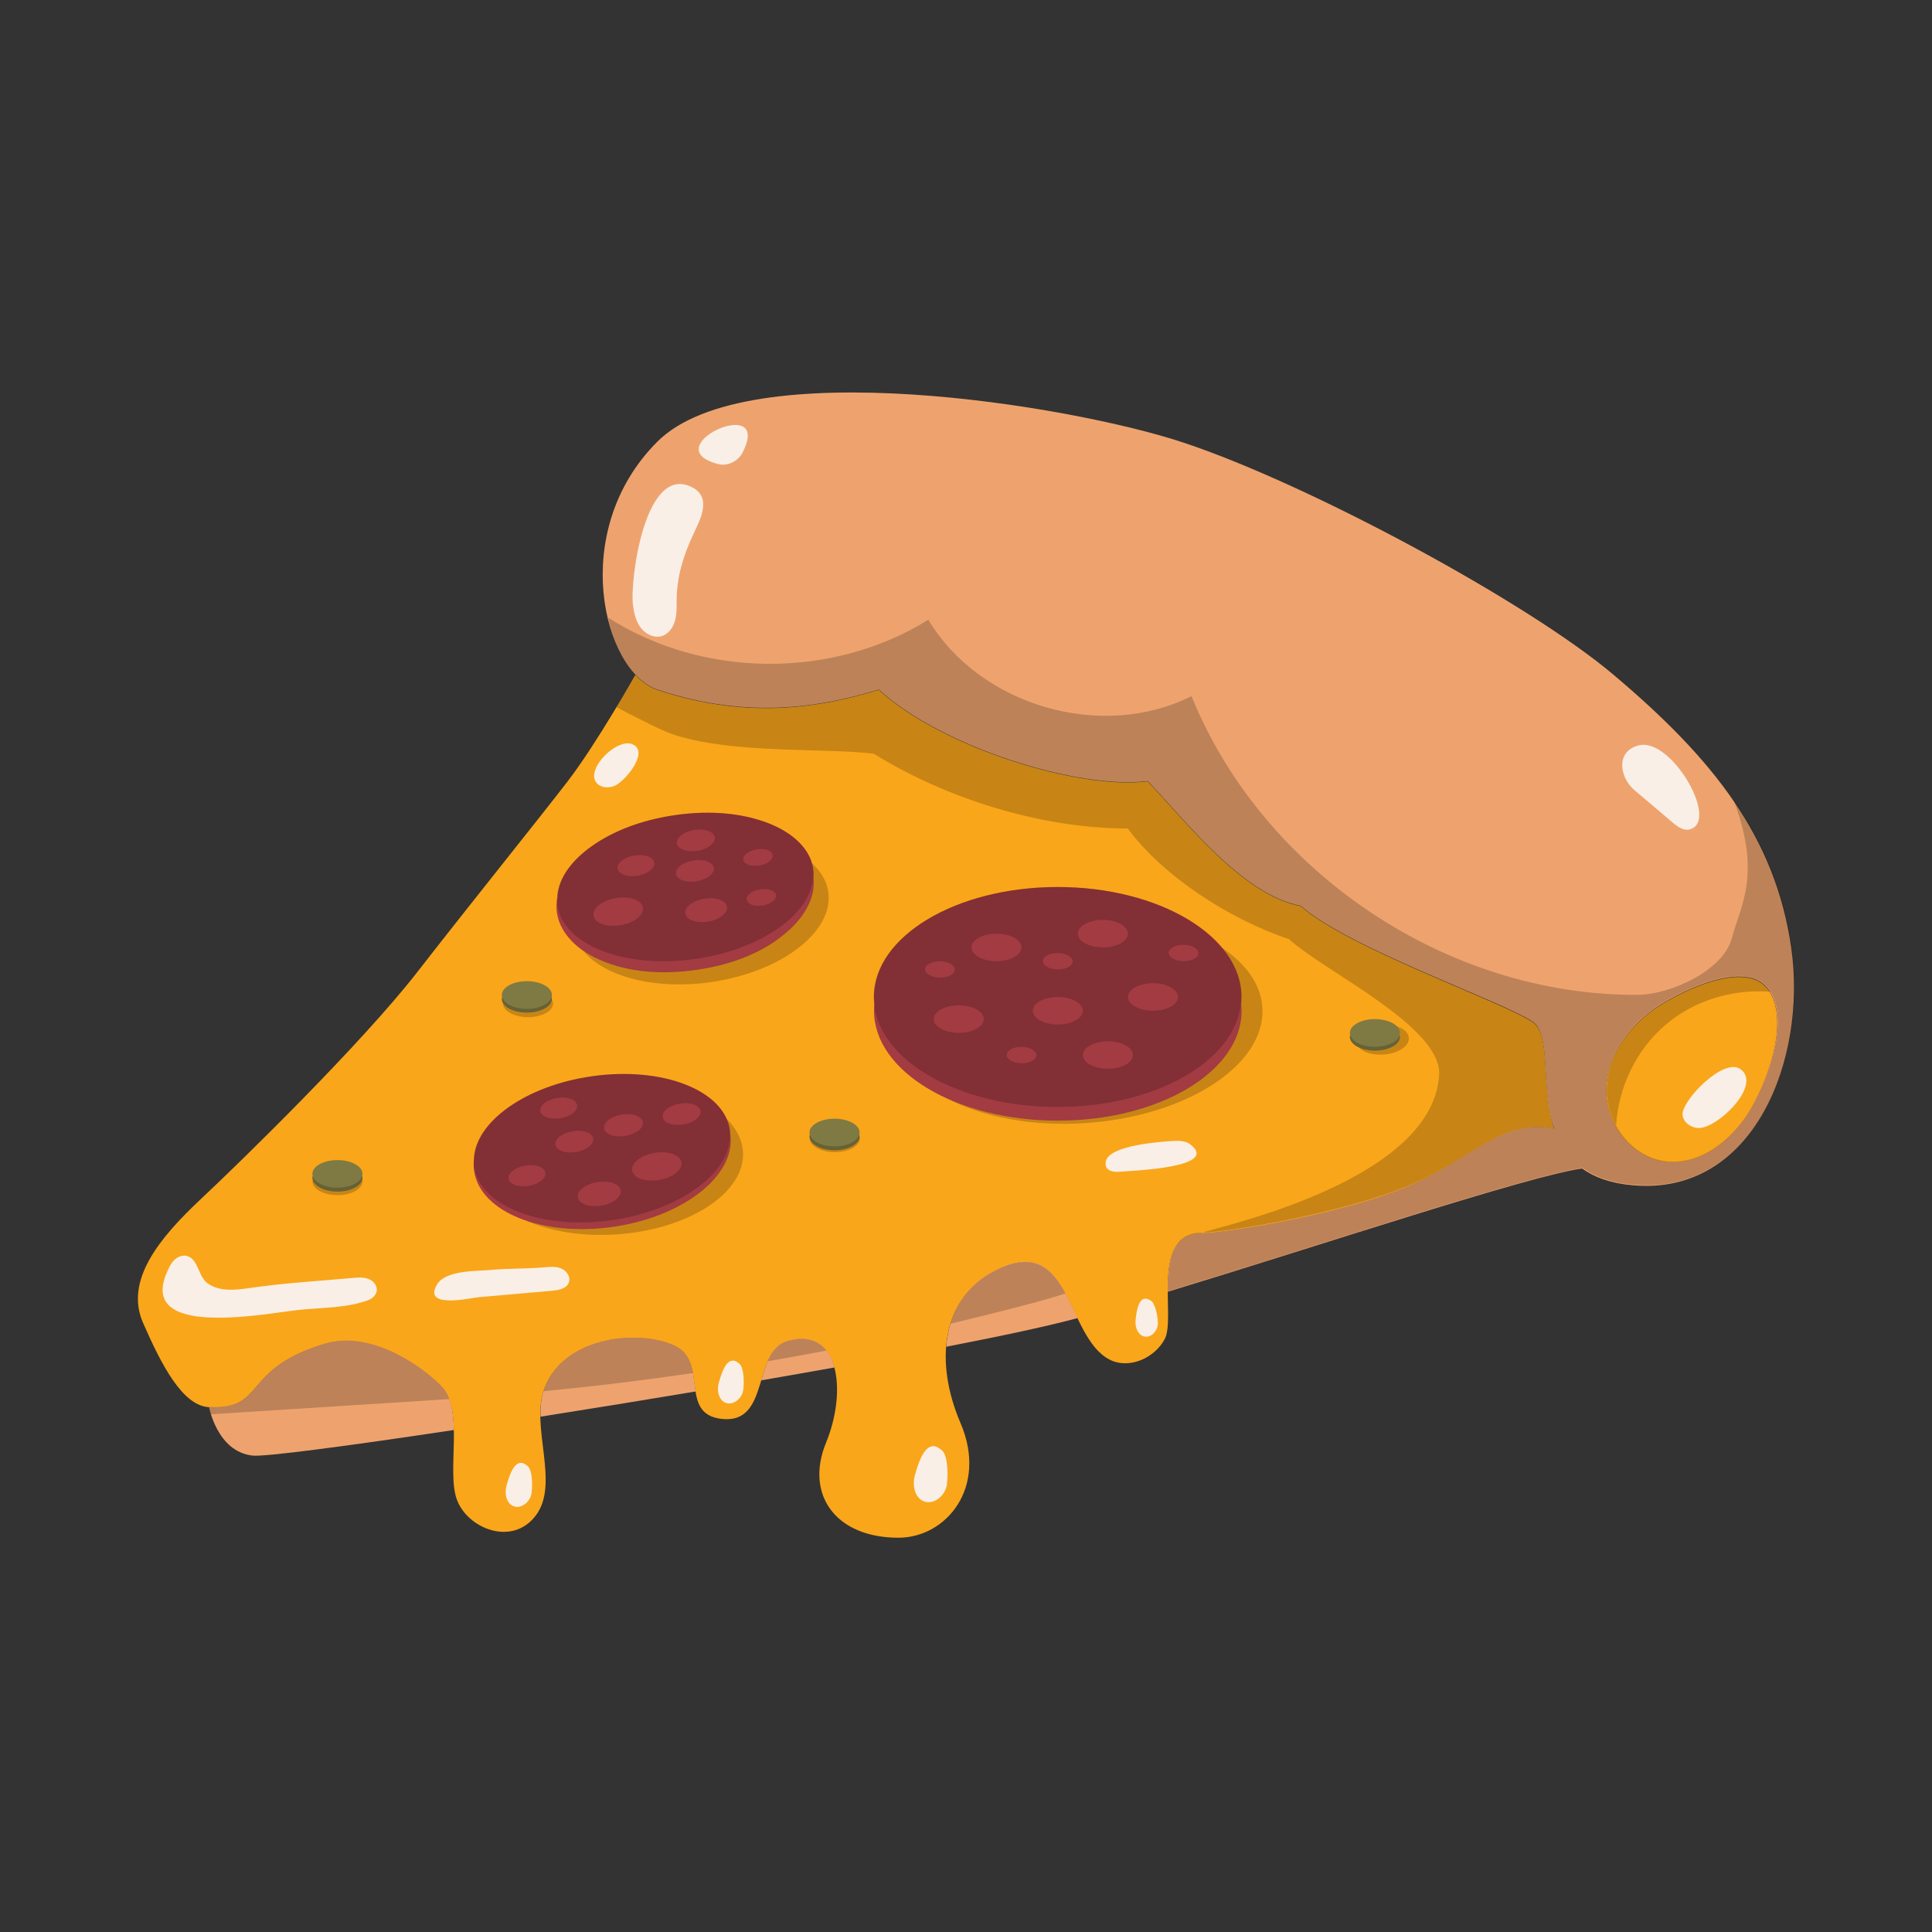 <svg xmlns="http://www.w3.org/2000/svg" xmlns:xlink="http://www.w3.org/1999/xlink" version="1.1" id="svg-edited-version" x="0px" y="0px" viewBox="0 0 595.28 595.28" enable-background="new 0 0 595.28 595.28" xml:space="preserve" class="injected-svg" data-src="https://preview.pixlr.com/images/svg/100/1/8586cfd0f33429d90564bbb2024325cd6e11b123561e3618a9d823284b28ddfb.svg">
<rect x="0" y="0" width="595.28" height="595.28" fill="#333333" stroke="none"/>
<g>
	<path fill="#FAA61A" d="M478.891,347.929L478.891,347.929c-14.491-3.585-25.321,9.273-44.821,17.575   c-19.5,8.301-55.25,14.448-64.206,14.59c-15.501,0.246-7.442,25.815-10.994,32.494c-3.165,5.951-11.134,9.428-17.092,6.274   c-13.556-7.174-11.684-39.538-35.318-27.249c-16.455,8.556-18.569,28.046-10.516,46.839c8.531,19.907-4.456,35.334-19.094,35.345   c-19.5,0.014-28.844-13.406-22.344-29.251c6.6-16.086,4.063-35.75-11.729-31.361c-11.157,3.1-5.333,25.674-20.397,24.006   c-13.537-1.499-3.623-17.832-14.998-22.707s-34.125-2.438-39.813,13.813c-4.025,11.504,4.876,28.844-2.437,38.594   c-7.313,9.751-21.125,4.063-24.375-4.874c-3.251-8.938,2.437-27.626-4.875-34.938c-7.313-7.313-22.461-16.945-35.751-13   c-26,7.719-18.078,20.516-35.75,19.501c-8.152-0.469-14.625-13.001-20.313-26.001c-5.688-13,4.875-26,17.875-38.188   s49.563-47.938,66.626-69.876c17.063-21.938,37.375-47.125,46.313-58.744c8.938-11.619,20.871-32.826,20.871-32.826   c2.069,2.219,4.35,3.832,6.754,4.633c29.25,9.75,52,4.875,68.25,0c19.5,17.875,61.75,30.875,82.876,28.193   c11.375,11.943,29.25,35.182,47.125,38.432c14.626,13,61.751,29.25,71.501,35.75C478.088,318.839,474.629,334.925,478.891,347.929z    M511.371,309.842c-9.089,5.754-16.185,15.289-16.479,25.808c-0.294,10.519,7.671,21.337,18.465,22.46   c10.194,1.062,19.503-6.191,24.989-14.585c5.642-8.633,13.214-28.143,6.836-38.044C538.633,295.315,518.83,305.121,511.371,309.842   z" originalFill="#FAA61A"/>
	<path fill="#EEA36E" d="M214.354,428.735c-16.166,2.708-32.43,5.345-47.825,7.766c-0.056-2.958,0.185-5.784,1.071-8.319   c5.688-16.25,28.438-18.688,39.813-13.813C213.788,417.102,213.477,423.433,214.354,428.735z M242.808,413.07   c-5.085,1.413-6.644,6.871-8.259,12.235c7.688-1.324,15.246-2.649,22.588-3.961C255.406,414.807,250.813,410.846,242.808,413.07z    M306.49,391.499c-9.48,4.929-14.176,13.495-14.935,23.458c17.479-3.393,31.775-6.461,40.494-8.845l0,0   C326.763,395.211,322.416,383.218,306.49,391.499z M135.912,426.963c-7.313-7.313-22.461-16.945-35.751-13   c-26,7.719-18.078,20.516-35.75,19.501c0,0,2.438,13.812,13.406,15.03c3.708,0.412,28.757-2.875,62.044-7.886   C139.748,435.101,138.977,430.029,135.912,426.963z M551.914,292.087c-4.875-34.125-23.977-58.222-54.852-84.258   c-26.354-22.223-93.395-58.49-132.438-71.465c-34.654-11.516-134.462-27.903-162.087-0.277s-16.604,70.84,0,76.375   c29.25,9.75,52,4.875,68.25,0c19.5,17.875,61.75,30.875,82.876,28.193c11.375,11.943,29.25,35.182,47.125,38.432   c14.625,13,61.75,29.25,71.501,35.75c5.83,3.887,2.227,21.301,6.633,32.977c-15.985-3.449-25.32,9.273-44.821,17.574   c-19.5,8.302-55.25,14.449-64.206,14.591c-9.225,0.146-10.105,9.26-10.056,18.024c47.322-14.377,110.664-35.548,127.604-37.971   v-0.007c3.747,2.703,8.813,4.586,15.722,5.187C540.539,368.463,556.789,326.212,551.914,292.087z M538.377,343.41   c-5.486,8.394-14.795,15.646-24.988,14.585c-10.795-1.123-18.76-11.941-18.466-22.46c0.295-10.519,7.391-20.054,16.479-25.808   c7.459-4.721,27.262-14.526,33.811-4.361C551.591,315.268,544.019,334.777,538.377,343.41z" originalFill="#EEA36E"/>
	<path fill="#7F7A43" d="M431.233,318.992c0.077-0.241,0.125-0.488,0.125-0.741c0-2.347-3.455-4.248-7.719-4.248   c-4.263,0-7.719,1.901-7.719,4.248c0,0.224,0.041,0.44,0.101,0.654c-0.05,0.186-0.101,0.371-0.101,0.564   c0,2.346,3.456,4.248,7.719,4.248c4.264,0,7.719-1.902,7.719-4.248c0-0.209-0.043-0.348-0.095-0.549   C431.258,318.943,431.24,318.969,431.233,318.992z" originalFill="#7F7A43"/>
	<path fill="#7F7A43" d="M257.137,344.691c-4.264,0-7.719,1.901-7.719,4.247c0,0.223,0.04,0.439,0.1,0.653   c-0.049,0.186-0.1,0.372-0.1,0.566c0,2.347,3.455,4.248,7.719,4.248c4.262,0,7.719-1.901,7.719-4.248   c0-0.193-0.051-0.38-0.102-0.565c0.061-0.214,0.102-0.432,0.102-0.654C264.855,346.593,261.398,344.691,257.137,344.691z" originalFill="#7F7A43"/>
	<path fill="#7F7A43" d="M162.334,302.319c-4.264,0-7.719,1.902-7.719,4.249c0,0.223,0.041,0.439,0.101,0.652   c-0.05,0.187-0.101,0.373-0.101,0.565c0,2.347,3.455,4.249,7.719,4.249c4.263,0,7.719-1.902,7.719-4.249   c0-0.192-0.051-0.378-0.101-0.564c0.06-0.214,0.101-0.431,0.101-0.653C170.053,304.222,166.597,302.319,162.334,302.319z" originalFill="#7F7A43"/>
	<path fill="#7F7A43" d="M103.979,357.438c-4.264,0-7.719,1.902-7.719,4.249c0,0.223,0.04,0.439,0.1,0.652   c-0.049,0.187-0.1,0.373-0.1,0.565c0,2.347,3.455,4.249,7.719,4.249c4.262,0,7.719-1.902,7.719-4.249   c0-0.192-0.051-0.378-0.102-0.564c0.061-0.214,0.102-0.431,0.102-0.653C111.697,359.34,108.24,357.438,103.979,357.438z" originalFill="#7F7A43"/>
	<path fill="#A23B42" d="M188.824,378.041c-21.799,3.116-40.938-4.623-42.748-17.287c-0.047-0.325-0.081-0.649-0.103-0.975   c-0.014-0.205-0.016-0.409-0.02-0.614c-0.003-0.12-0.012-0.24-0.012-0.359c0.001-0.212,0.015-0.423,0.025-0.634   c0.006-0.113,0.005-0.227,0.014-0.34c0.018-0.251,0.049-0.501,0.08-0.751c0.009-0.071,0.013-0.143,0.022-0.214   c0.624-11.376,16.058-22.357,36.295-25.25c21.738-3.107,40.777,4.293,42.527,16.529c0.064,0.449,0.097,0.898,0.113,1.348v-0.001   C226.806,362.148,210.609,374.927,188.824,378.041z M250.655,270.521c0.654-8.245-6.447-13.875-13.356-16.673   c-9.579-3.878-20.546-4.135-30.633-2.491c-8.658,1.411-17.358,4.367-24.529,9.522c-5.085,3.656-10.1,9.052-10.391,15.654   c-1.675,8.373,4.426,14.99,11.414,18.471c8.998,4.48,19.703,5.251,29.554,4.094c10.962-1.288,22.506-5.13,30.713-12.775   c0.004-0.004,0.009-0.008,0.014-0.012C247.771,282.274,251.315,276.671,250.655,270.521   C250.73,269.573,250.692,270.866,250.655,270.521z M382.43,309.303c-0.002,0.014-0.004,0.026-0.006,0.04   c0.075-0.716,0.127-1.436,0.127-2.162c0-18.711-25.352-33.881-56.625-33.881c-31.274,0-56.627,15.17-56.627,33.881   c0,0.734,0.053,1.462,0.13,2.185c-0.002-0.02-0.007-0.039-0.009-0.06c-0.072,0.703-0.121,1.41-0.121,2.124   c0,18.712,25.352,33.881,56.626,33.881s56.627-15.169,56.627-33.881C382.552,310.715,382.502,310.007,382.43,309.303z" originalFill="#A23B42"/>
	<path fill="#F9EFE6" d="M51.357,392.19c0.584-1.356,1.188-2.745,2.205-3.814s2.553-1.772,3.981-1.401   c3.688,0.956,3.427,6.395,6.553,8.543c3.672,2.522,8.561,1.976,12.968,1.327c10.461-1.54,21.092-2.135,31.62-3.087   c1.571-0.142,3.199-0.277,4.688,0.244c1.489,0.521,2.804,1.893,2.729,3.468c-0.068,1.438-1.27,2.622-2.618,3.122   c-6.698,2.483-14.483,2.278-21.548,3.021c-7.145,0.752-31.015,5.391-39.117-0.729C50.037,400.783,49.113,397.416,51.357,392.19z    M170.097,397.708c2.06-0.18,4.552-0.681,5.206-2.643c0.56-1.676-0.725-3.519-2.35-4.212c-1.627-0.692-3.473-0.539-5.233-0.373   c-5.364,0.504-10.787,0.278-16.163,0.784c-4.625,0.435-14.218-0.009-16.915,4.53c-4.552,7.66,10.608,4.08,12.951,3.876   C155.094,399.017,162.596,398.368,170.097,397.708z M345.515,360.999c2.442-0.297,30.618-1.098,21.271-8.367   c-1.482-1.152-3.526-1.19-5.401-1.076c-3.632,0.222-19.549,1.271-20.639,6.215C340.07,360.837,343.116,361.292,345.515,360.999z    M352.747,400.152c-2.214,0.236-2.64,4.707-2.857,6.532c-0.256,2.139,0.687,4.76,2.809,5.137c1.994,0.354,3.792-1.615,4.033-3.626   c0.179-1.49-0.588-6.351-2.021-7.359C353.934,400.29,353.288,400.096,352.747,400.152z M287.699,445.595   c-3.293-0.198-5.011,6.229-5.776,8.842c-0.897,3.063-0.163,7.122,2.844,8.193c2.827,1.007,5.937-1.431,6.781-4.31   c0.627-2.133,0.697-9.421-1.149-11.247C289.398,446.086,288.502,445.644,287.699,445.595z M160.615,450.731   c-2.585-0.156-3.934,4.892-4.535,6.942c-0.705,2.405-0.128,5.594,2.232,6.435c2.221,0.79,4.662-1.124,5.326-3.385   c0.492-1.674,0.547-7.397-0.903-8.831C161.951,451.117,161.246,450.77,160.615,450.731z M225.911,419.223   c-2.521-0.152-3.835,4.767-4.421,6.767c-0.687,2.344-0.125,5.45,2.177,6.271c2.163,0.771,4.542-1.096,5.19-3.299   c0.479-1.632,0.533-7.209-0.881-8.606C227.212,419.599,226.525,419.26,225.911,419.223z M190.578,229.745   c-4.34,2-8.963,7.709-7.096,11.001c1.143,2.011,4.094,2.313,6.15,1.255c3.547-1.823,10.715-10.908,4.904-12.804   C193.411,228.829,192.01,229.085,190.578,229.745z M518.417,343.395c0.121,2.361,2.561,4.106,4.925,4.165   c5.854,0.143,19.546-13.141,13.01-18.085C531.159,325.547,518.197,339.087,518.417,343.395z M195.04,186.568   c0.339,2.44,0.919,4.938,2.415,6.896s4.113,3.234,6.469,2.516c2.127-0.647,3.543-2.733,4.104-4.884   c0.561-2.15,0.432-4.41,0.466-6.632c0.108-7.055,2.145-13.43,5.088-19.763c1.952-4.199,5.969-11.25-0.224-14.505   C198.686,142.482,193.997,179.051,195.04,186.568z M228.795,139.454c-1.367,2.662-4.624,4.286-7.52,3.534   c-12.428-3.223-2.729-11.037,4.027-11.959C229.39,130.472,232.401,132.434,228.795,139.454z M504.979,229.648   c10.1-2.465,25.063,23.661,15.549,25.923c-1.88,0.447-3.675-0.887-5.149-2.136c-3.93-3.331-7.858-6.66-11.787-9.99   C499.017,239.567,497.679,231.43,504.979,229.648z" originalFill="#F9EFE6"/>
	<path opacity="0.2" d="M167.453,428.675c0.052-0.162,0.083-0.334,0.14-0.494c5.688-16.25,28.438-18.688,39.813-13.813   c4.169,1.787,5.475,5.114,6.127,8.685C198.223,425.315,182.856,427.178,167.453,428.675z M328.268,398.533   c-4.229-7.785-9.637-13.262-21.777-6.948c-7.102,3.692-11.518,9.427-13.605,16.259c8.25-1.962,16.482-3.999,24.676-6.186   C321.141,400.702,324.74,399.706,328.268,398.533z M138.434,431.069c-0.588-1.586-1.398-2.983-2.521-4.106   c-7.313-7.313-22.461-16.945-35.751-13c-26,7.719-18.078,20.516-35.75,19.501c0,0,0.165,0.919,0.591,2.295   c19.557-1.241,39.113-2.481,58.669-3.722C128.592,431.725,133.514,431.404,138.434,431.069z M242.808,413.153   c-3.136,0.871-4.926,3.285-6.22,6.263c6.022-1.045,12.039-2.126,18.039-3.289C252.17,413.009,248.289,411.63,242.808,413.153z    M423.64,322.529c-3.883,0.066-7.066-1.584-7.606-3.639c-0.054,0.2-0.112,0.4-0.112,0.609c0,2.346,3.456,4.248,7.719,4.248   c4.264,0,7.719-1.902,7.719-4.248c0-0.209-0.043-0.348-0.095-0.549c-0.21,0.763-0.919,1.658-2.126,2.312   C427.783,321.996,425.85,322.491,423.64,322.529z M257.137,353.218c-3.885,0-7.066-1.584-7.607-3.639   c-0.053,0.2-0.111,0.4-0.111,0.609c0,2.347,3.455,4.248,7.719,4.248c4.262,0,7.719-1.901,7.719-4.248   c0-0.209-0.059-0.409-0.112-0.609C264.201,351.634,261.02,353.218,257.137,353.218z M162.334,310.847   c-3.884,0-7.066-1.585-7.607-3.64c-0.053,0.201-0.111,0.401-0.111,0.609c0,2.347,3.455,4.249,7.719,4.249   c4.263,0,7.719-1.902,7.719-4.249c0-0.208-0.059-0.408-0.111-0.609C169.4,309.262,166.218,310.847,162.334,310.847z    M103.979,365.935c-3.884,0-7.066-1.584-7.607-3.639c-0.053,0.2-0.111,0.4-0.111,0.609c0,2.346,3.456,4.248,7.719,4.248   c4.264,0,7.719-1.902,7.719-4.248c0-0.209-0.059-0.409-0.111-0.609C111.045,364.351,107.862,365.935,103.979,365.935z    M145.953,358.109c0,0.007,0,0.014,0.001,0.021C145.953,358.123,145.953,358.116,145.953,358.109   c0.016,0.431,0.052,0.86,0.113,1.291c1.75,12.235,20.791,19.636,42.528,16.527c20.94-2.993,36.738-14.645,36.306-26.434   c-0.017-0.449-0.049-0.898-0.113-1.348c-1.75-12.236-20.789-19.637-42.527-16.529c-20.237,2.893-35.671,13.874-36.295,25.25   c-0.01,0.071-0.014,0.143-0.022,0.214c0.009-0.076,0.014-0.153,0.024-0.23C145.943,357.27,145.938,357.689,145.953,358.109z    M171.639,276.462c-0.012,0.058-0.017,0.116-0.027,0.174c0.006-0.034,0.009-0.068,0.016-0.103   c0.504-11.425,15.984-22.483,36.306-25.389c21.737-3.108,40.778,4.292,42.527,16.528c0.136,0.949,0.151,1.9,0.076,2.848   c-0.005-0.04-0.004-0.081-0.009-0.121c-0.787,11.307-16.137,22.18-36.26,25.057c-21.739,3.107-40.779-4.293-42.527-16.529   C171.623,278.104,171.599,277.283,171.639,276.462z M269.31,309.365c-0.077-0.723-0.13-1.45-0.13-2.185   c0-18.711,25.353-33.881,56.627-33.881c31.273,0,56.625,15.17,56.625,33.881c0,0.727-0.052,1.446-0.127,2.162   c0.002-0.014,0.004-0.026,0.006-0.04c-1.832,17.723-26.422,31.76-56.504,31.76C295.761,341.063,271.193,327.058,269.31,309.365z    M503.309,365.034c-6.908-0.601-11.975-2.483-15.722-5.187v0.007c-16.939,2.423-80.281,23.594-127.604,37.971   c-0.05-8.765,0.831-17.878,10.056-18.024c8.956-0.142,44.706-6.289,64.206-14.591c19.501-8.301,28.691-20.845,44.677-17.396   c-4.192-11.563-0.803-29.09-6.633-32.977c-9.751-6.5-56.907-22.636-71.532-35.636c-17.875-3.25-35.75-26.489-47.125-38.432   c-21.126,2.682-63.376-10.318-82.876-28.193c-16.25,4.876-39,9.75-68.25,0c-6.773-2.258-13.006-11.535-15.109-22.263   c29.205,18.716,69.199,18.975,98.64,0.628c15.915,26.551,53.432,37.444,81.092,23.547c21.978,54.236,78.87,92.346,137.39,92.03   c10.304-0.055,26.511-7.543,29.11-17.515c2.6-9.971,9.282-19.518,0.444-42.69c9.413,13.668,15.522,28.35,17.986,45.595   C556.934,326.033,540.684,368.284,503.309,365.034z M545.357,305.188c-6.549-10.165-26.352-0.359-33.811,4.361   c-9.089,5.754-16.185,15.289-16.479,25.808c-0.294,10.519,7.671,21.337,18.466,22.46c10.193,1.062,19.502-6.191,24.988-14.585   C544.163,334.599,551.735,315.089,545.357,305.188z M472.273,314.844c-9.75-6.5-56.875-22.75-71.501-35.75   c-17.875-3.25-35.75-26.489-47.125-38.432c-21.126,2.682-63.376-10.318-82.876-28.193c-16.25,4.875-39,9.75-68.25,0   c-2.404-0.801-4.685-2.414-6.754-4.633c0,0-2.414,4.287-5.874,10.049c6.826,3.497,14.108,7.373,18.288,8.674   c18.588,5.788,46.046,3.82,61.057,5.688c22.302,13.813,51.495,23.027,78.233,23.027c10.637,14.398,30.949,27.846,49.642,34.071   c11.011,10.009,47.187,26.993,46.309,41.847c-2.024,34.205-73.613,47.848-73.365,48.789c9.223-0.213,44.695-6.219,64.028-14.584   c19.009-8.225,29.196-21.131,44.821-17.576C474.645,334.816,478.104,318.73,472.273,314.844z M545.447,305.58   c-0.085-0.144-0.145-0.304-0.234-0.443c-6.549-10.165-26.352-0.359-33.811,4.361c-9.089,5.754-16.185,15.289-16.479,25.808   c-0.112,4.032,0.997,8.105,3.007,11.662c0.677-11.856,6.169-23.465,15.228-31.188C521.981,308.256,533.913,304.647,545.447,305.58z    M255.205,274.83c-0.479-3.355-2.258-6.328-5.035-8.839c0.16,0.562,0.28,1.125,0.364,1.709c0.001,0.008,0,0.017,0,0.025   c0.128,0.9,0.13,1.801,0.067,2.699v0.001c1.466,12.69-14.607,25.385-36.216,28.475c-13.88,1.985-26.669-0.486-34.626-5.836   c6.602,7.878,22.065,12.006,39.254,9.549C240.75,299.505,256.955,287.066,255.205,274.83z M376.55,292.064   c3.808,4.555,5.956,9.704,5.956,15.143c0,0.717-0.034,1.403-0.107,2.109c0.074,0.706,0.107,1.422,0.107,2.14   c0,18.712-25.352,33.881-56.625,33.881c-12.743,0-24.462-2.549-33.925-6.799c10.773,5.576,25.741,8.559,42.114,7.526   c31.429-1.982,56.001-17.931,54.886-35.621C388.504,303.293,383.923,296.951,376.55,292.064z M223.869,344.731   c0.595,1.465,0.84,2.375,0.992,3.441c0.053,0.364,0.13,1.009,0.11,1.322c1.812,12.663-14.393,25.456-36.192,28.572   c-10.01,1.432-19.436,0.551-26.902-2.022c7.468,3.272,17.181,4.987,27.767,4.319c22.494-1.419,40.083-12.833,39.283-25.495   C228.691,351.135,226.879,347.669,223.869,344.731z M430.412,316.241c0.627,0.613,0.946,1.285,0.946,2.039   c0,0.382-0.14,0.838-0.095,0.671c0.053,0.201,0.095,0.34,0.095,0.549c0,2.346-3.454,4.248-7.719,4.248   c-1.765,0-3.562-0.343-4.978-1.002c1.367,1.539,4.213,2.393,7.555,2.182c4.51-0.284,8.036-2.573,7.876-5.112   C433.993,318.235,432.621,316.932,430.412,316.241z M264.845,350.216c-0.029,2.333-3.465,4.221-7.709,4.221   c-4.034,0-7.247-1.723-7.589-3.895c-0.012,0.073-0.041,0.144-0.041,0.219c0,2.346,3.457,4.248,7.721,4.248   c4.262,0,7.719-1.902,7.719-4.248C264.945,350.574,264.893,350.395,264.845,350.216z M103.979,367.153   c-3.947,0-6.816-1.57-7.64-3.531c-0.052,0.201-0.079,0.169-0.079,0.378c0,2.346,3.457,4.248,7.719,4.248   c4.264,0,7.719-1.902,7.719-4.248c0-0.209-0.079-0.509-0.079-0.509C111.132,365.503,107.928,367.153,103.979,367.153z    M170.053,308.067c-0.172,2.19-3.54,4.061-7.719,4.061c-3.529,0-6.236-1.263-7.373-2.987c0,2.347,3.48,4.259,7.743,4.259   s7.719-1.902,7.719-4.249C170.423,308.746,170.246,308.438,170.053,308.067z" fill="#000000" originalFill="#000000"/>
	<path fill="#A23B42" d="M332.096,287.667c0,2.348,3.455,4.249,7.719,4.249c4.263,0,7.719-1.901,7.719-4.249   c0-2.346-3.456-4.247-7.719-4.247C335.551,283.42,332.096,285.321,332.096,287.667z M321.326,296.101   c-0.021,1.397,2.024,2.56,4.563,2.596c2.54,0.035,4.613-1.07,4.634-2.468c0.02-1.397-2.022-2.56-4.563-2.595   C323.42,293.598,321.345,294.702,321.326,296.101z M289.58,301.228c2.538,0.035,4.613-1.069,4.633-2.467   c0.02-1.398-2.023-2.561-4.563-2.596s-4.614,1.069-4.634,2.467C284.996,300.03,287.039,301.192,289.58,301.228z M303.121,314.007   c0-2.347-3.456-4.249-7.719-4.249c-4.262,0-7.718,1.902-7.718,4.249c0,2.346,3.456,4.247,7.718,4.247   C299.665,318.254,303.121,316.353,303.121,314.007z M307.039,296.165c4.262,0,7.717-1.902,7.717-4.249   c0-2.346-3.455-4.249-7.717-4.249c-4.265,0-7.721,1.903-7.721,4.249C299.318,294.263,302.774,296.165,307.039,296.165z    M319.356,325.145c0.02-1.398-2.025-2.561-4.563-2.596c-2.541-0.035-4.615,1.068-4.635,2.467s2.022,2.56,4.563,2.596   C317.262,327.646,319.337,326.542,319.356,325.145z M333.643,311.43c0-2.347-3.454-4.249-7.717-4.249   c-4.264,0-7.721,1.902-7.721,4.249c0,2.346,3.457,4.248,7.721,4.248C330.188,315.678,333.643,313.775,333.643,311.43z    M349.082,325.08c0-2.347-3.457-4.249-7.719-4.249c-4.264,0-7.721,1.902-7.721,4.249c0,2.346,3.457,4.248,7.721,4.248   C345.625,329.328,349.082,327.426,349.082,325.08z M362.97,307.181c0-2.346-3.456-4.248-7.718-4.248   c-4.264,0-7.719,1.902-7.719,4.248c0,2.347,3.455,4.249,7.719,4.249C359.514,311.43,362.97,309.527,362.97,307.181z    M369.274,293.696c0.02-1.397-2.023-2.56-4.564-2.595c-2.538-0.036-4.613,1.069-4.633,2.466c-0.02,1.398,2.022,2.561,4.563,2.597   C367.18,296.198,369.255,295.095,369.274,293.696z M191.173,285.082c-4.206,0.693-7.925-0.622-8.306-2.937   c-0.383-2.315,2.719-4.754,6.924-5.447c4.206-0.693,7.926,0.621,8.308,2.937S195.38,284.388,191.173,285.082z M196.458,269.834   c-3.13,0.516-5.896-0.462-6.181-2.185c-0.283-1.722,2.022-3.535,5.152-4.051c3.128-0.516,5.895,0.462,6.178,2.184   C201.892,267.505,199.586,269.318,196.458,269.834z M213.869,255.716c3.227-0.532,6.081,0.477,6.375,2.253   c0.291,1.776-2.087,3.647-5.315,4.18c-3.228,0.532-6.081-0.477-6.374-2.253C208.262,258.118,210.641,256.247,213.869,255.716z    M208.267,269.293c-0.294-1.776,2.087-3.647,5.314-4.18c3.228-0.531,6.081,0.478,6.375,2.253c0.292,1.777-2.087,3.648-5.315,4.18   C211.414,272.078,208.561,271.069,208.267,269.293z M218.147,283.965c-3.548,0.585-6.685-0.523-7.005-2.476   c-0.322-1.953,2.293-4.01,5.84-4.594c3.547-0.585,6.683,0.523,7.006,2.477C224.309,281.323,221.694,283.38,218.147,283.965z    M229.017,264.934c-0.228-1.38,1.62-2.833,4.125-3.245c2.507-0.414,4.724,0.369,4.951,1.748c0.228,1.381-1.62,2.834-4.127,3.247   C231.461,267.097,229.244,266.313,229.017,264.934z M235.005,279.011c-2.505,0.414-4.722-0.37-4.949-1.75   c-0.227-1.379,1.62-2.832,4.126-3.245c2.508-0.413,4.723,0.37,4.95,1.75C239.359,277.145,237.512,278.599,235.005,279.011z    M162.895,365.398c-3.141,0.519-5.917-0.464-6.202-2.192c-0.284-1.728,2.03-3.549,5.17-4.066c3.142-0.518,5.919,0.464,6.204,2.192   S166.035,364.881,162.895,365.398z M166.457,342.364c-0.285-1.729,2.029-3.549,5.17-4.066s5.918,0.464,6.202,2.191   c0.285,1.729-2.029,3.55-5.17,4.067S166.742,344.093,166.457,342.364z M171.122,352.716c-0.294-1.776,2.086-3.647,5.313-4.18   c3.227-0.532,6.082,0.478,6.375,2.253c0.291,1.776-2.086,3.648-5.315,4.18C174.268,355.501,171.414,354.492,171.122,352.716z    M185.252,371.487c-3.652,0.603-6.883-0.539-7.213-2.549c-0.332-2.011,2.361-4.128,6.014-4.729   c3.651-0.603,6.882,0.539,7.213,2.549C191.598,368.769,188.904,370.886,185.252,371.487z M186.122,347.687   c-0.3-1.82,2.14-3.739,5.448-4.285c3.31-0.545,6.234,0.489,6.535,2.311c0.299,1.821-2.14,3.739-5.449,4.284   C189.348,350.542,186.422,349.508,186.122,347.687z M203.064,363.589c-4.205,0.693-7.926-0.622-8.307-2.937   s2.719-4.754,6.926-5.447s7.926,0.622,8.307,2.937S207.271,362.896,203.064,363.589z M210.551,346.473   c-3.227,0.531-6.08-0.477-6.373-2.254c-0.293-1.775,2.086-3.646,5.313-4.179c3.228-0.533,6.083,0.477,6.376,2.253   C216.158,344.069,213.78,345.94,210.551,346.473z" originalFill="#A23B42"/>
</g>
</svg>